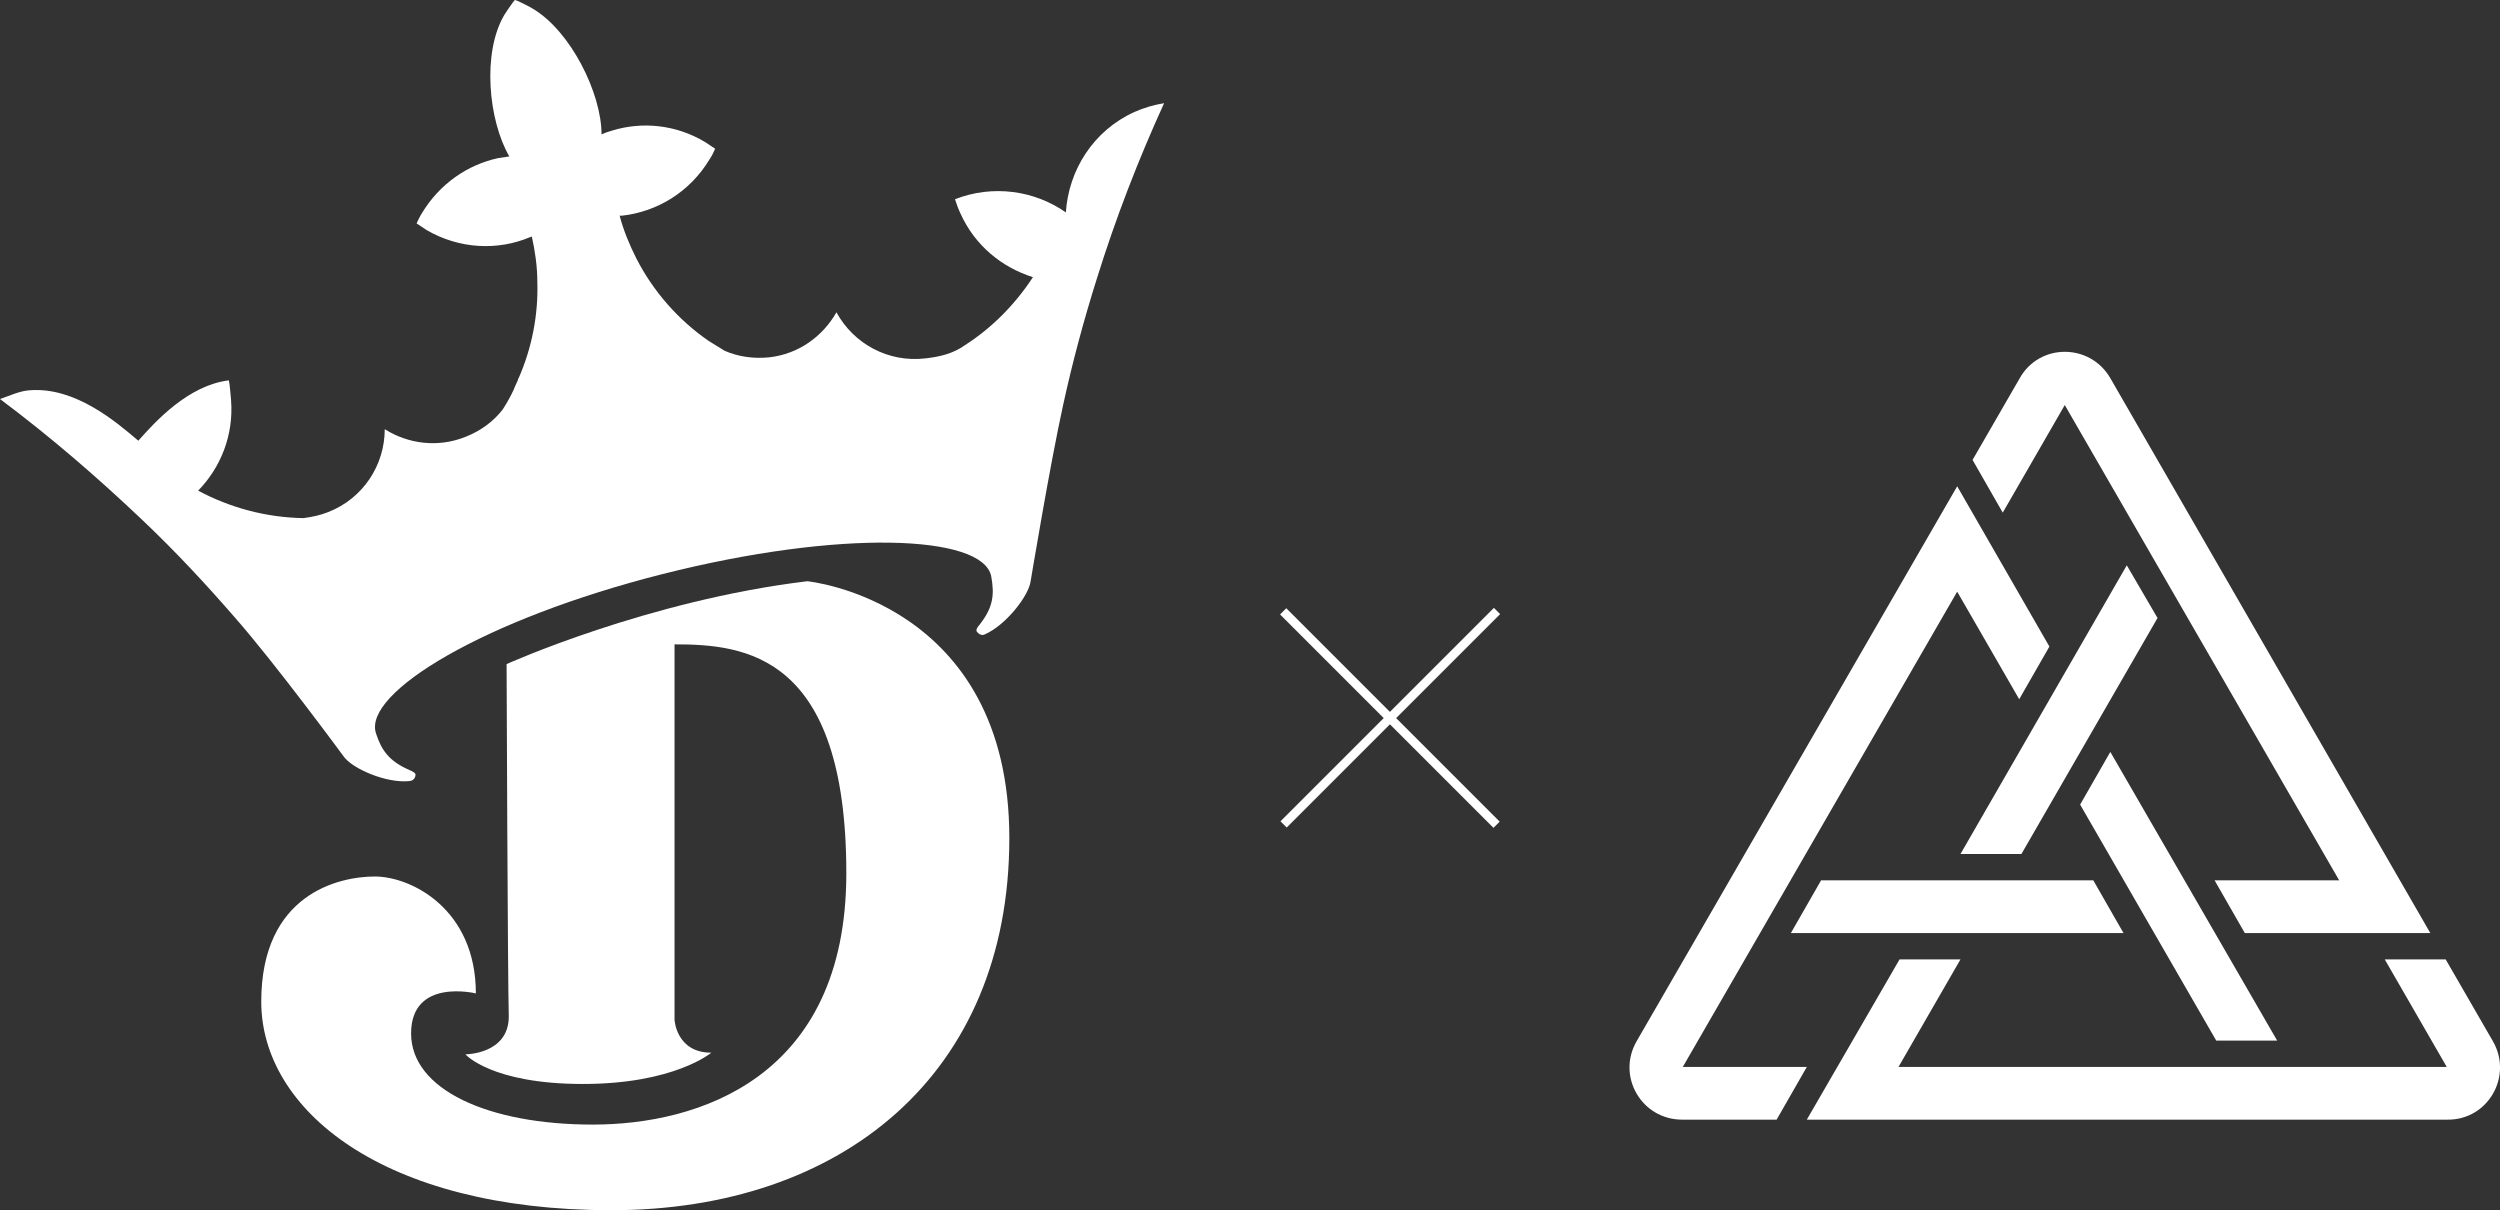 <svg enable-background="new 0 0 455.5 220.5" viewBox="0 0 455.5 220.5" xmlns="http://www.w3.org/2000/svg"><rect x="0" y="0" width="455.5" height="220.5" fill="#333333" stroke="none"/><g fill="#fff"><path d="m206.7 20.4c-7.5 3.4-12 10.6-12.5 18.3-5.7-4-13.3-5.1-20.2-2.4.3.9.6 1.8 1 2.6 2.6 5.8 7.5 9.8 13.2 11.6-3.2 4.9-7.4 9.2-12.4 12.4-2.1 1.5-4.5 2.1-7.2 2.4-6.8.8-13.1-2.7-16.2-8.4-2.5 4.4-6.9 7.6-12.2 8.2-2.9.3-5.7-.1-8.2-1.2-1-.6-1.9-1.2-2.9-1.8-5.5-3.8-10.1-9-13.2-15.1-1.2-2.4-2.3-5-3-7.7h.4c6.4-.7 12.4-4.3 16-10.3.4-.6.7-1.2 1-1.9-.6-.4-1.2-.8-1.8-1.2-5.3-3.2-11.5-3.8-17-2.1-.7.2-1.3.4-1.9.7 0-7.5-5.6-18.8-12.5-22.9-.8-.5-1.9-1-2.7-1.4l-.6-.2-.4.5c-.5.7-1 1.4-1.5 2.2-4.1 6.9-2.9 19.3.9 25.8-.7.1-1.4.2-2 .3-5.6 1.2-10.7 4.7-13.9 10-.4.6-.7 1.3-1 1.9.6.4 1.2.8 1.8 1.2 6 3.5 13 3.8 18.9 1.3.1 0 .2-.1.3-.1.6 2.7 1 5.5 1 8.2.2 6.1-1 12.1-3.4 17.6v-.1c-.1.2-.1.4-.2.6-.2.5-.5 1-.7 1.6-.6 1.3-1.3 2.5-2 3.6-1.7 2.2-4 3.9-6.8 5-5 2-10.4 1.3-14.7-1.4 0 6.5-3.9 12.6-10.3 15.1-1.5.6-3 .9-4.5 1.1-6.8-.1-13.4-1.9-19.2-5 4.1-4.2 6.5-10.1 6-16.5-.1-.9-.2-2.7-.4-3.6-7.4.9-13.4 7.5-16.5 11-4.1-3.5-11.5-9.8-19.7-9.2-1.9.1-3.7 1-5.5 1.6 9.1 6.8 17.8 14.3 26.1 22.2 5.8 5.5 11.3 11.4 16.6 17.5 7.4 8.4 19.9 25.4 19.9 25.4 1.5 2.2 7.8 5 12.1 4.5.7-.1 1-.7 1-1.1.1-.4-.7-.7-1.1-.9-3.7-1.6-5.1-3.6-6.1-6.7-2.4-7.4 19.8-20.8 52.2-29s58.4-7.2 59.9.4c.6 3.3.4 5.6-2.1 8.8-.3.3-.8 1-.5 1.3.2.3.8.8 1.4.5 3.9-1.7 8.1-7.1 8.4-9.8 0 0 3.5-21.1 5.9-32 1.7-7.8 3.8-15.6 6.2-23.2 3.4-10.9 7.5-21.5 12.2-31.8-1.8.3-3.6.8-5.4 1.6"/><path d="m92.3 121s25.7-11.6 54.8-15.1c0 0 36.8 3.6 36.8 46.8s-30.7 67.8-72.5 67.8-63.8-18.4-63.8-38 14.1-22.8 20.7-22.8 18.4 5.9 18.4 21.3c0 0-11.8-2.9-11.8 7.3s14 16.6 33.1 16.6 46.2-8.4 46.2-45.8c0-39.9-18.5-41.7-31.3-41.7v68.4s.3 6 6.7 6c0 0-6.7 5.7-23.4 5.7s-21.4-5.4-21.4-5.4 7.9 0 7.9-6.9c-.2-6.9-.4-64.2-.4-64.2"/><path d="m252.5 103.3h1.6v55h-1.6z" transform="matrix(.707 .707 -.707 .707 166.706 -140.793)"/><path d="m252.5 103.3h1.6v55h-1.6z" transform="matrix(.707 -.707 .707 .707 -18.323 217.434)"/><path d="m454.2 189.7-8.6-14.9h-11.1l11.3 19.6h-99.9l11.3-19.6h-11.1l-16.9 29.2h116.7c7.4.1 12-7.9 8.3-14.3z"/><path d="m403.8 189.6h11.1l-30.4-52.6-5.5 9.6z"/><path d="m393.1 112.6-5.6-9.6-30.3 52.6h11.1z"/><path d="m364.9 93.4 11.3-19.6 50 86.6h-.1-22.6l5.5 9.6h33.7.1l-58.3-101.1c-3.7-6.4-12.9-6.4-16.5 0l-8.6 14.9z"/><path d="m331.8 160.4-5.5 9.6h60.6l-5.5-9.6z"/><path d="m306.6 194.4 50-86.6 11.3 19.6 5.5-9.6-16.8-29.2-58.4 101.1c-3.7 6.4.9 14.3 8.3 14.3h17.2l5.5-9.6z"/></g></svg>
